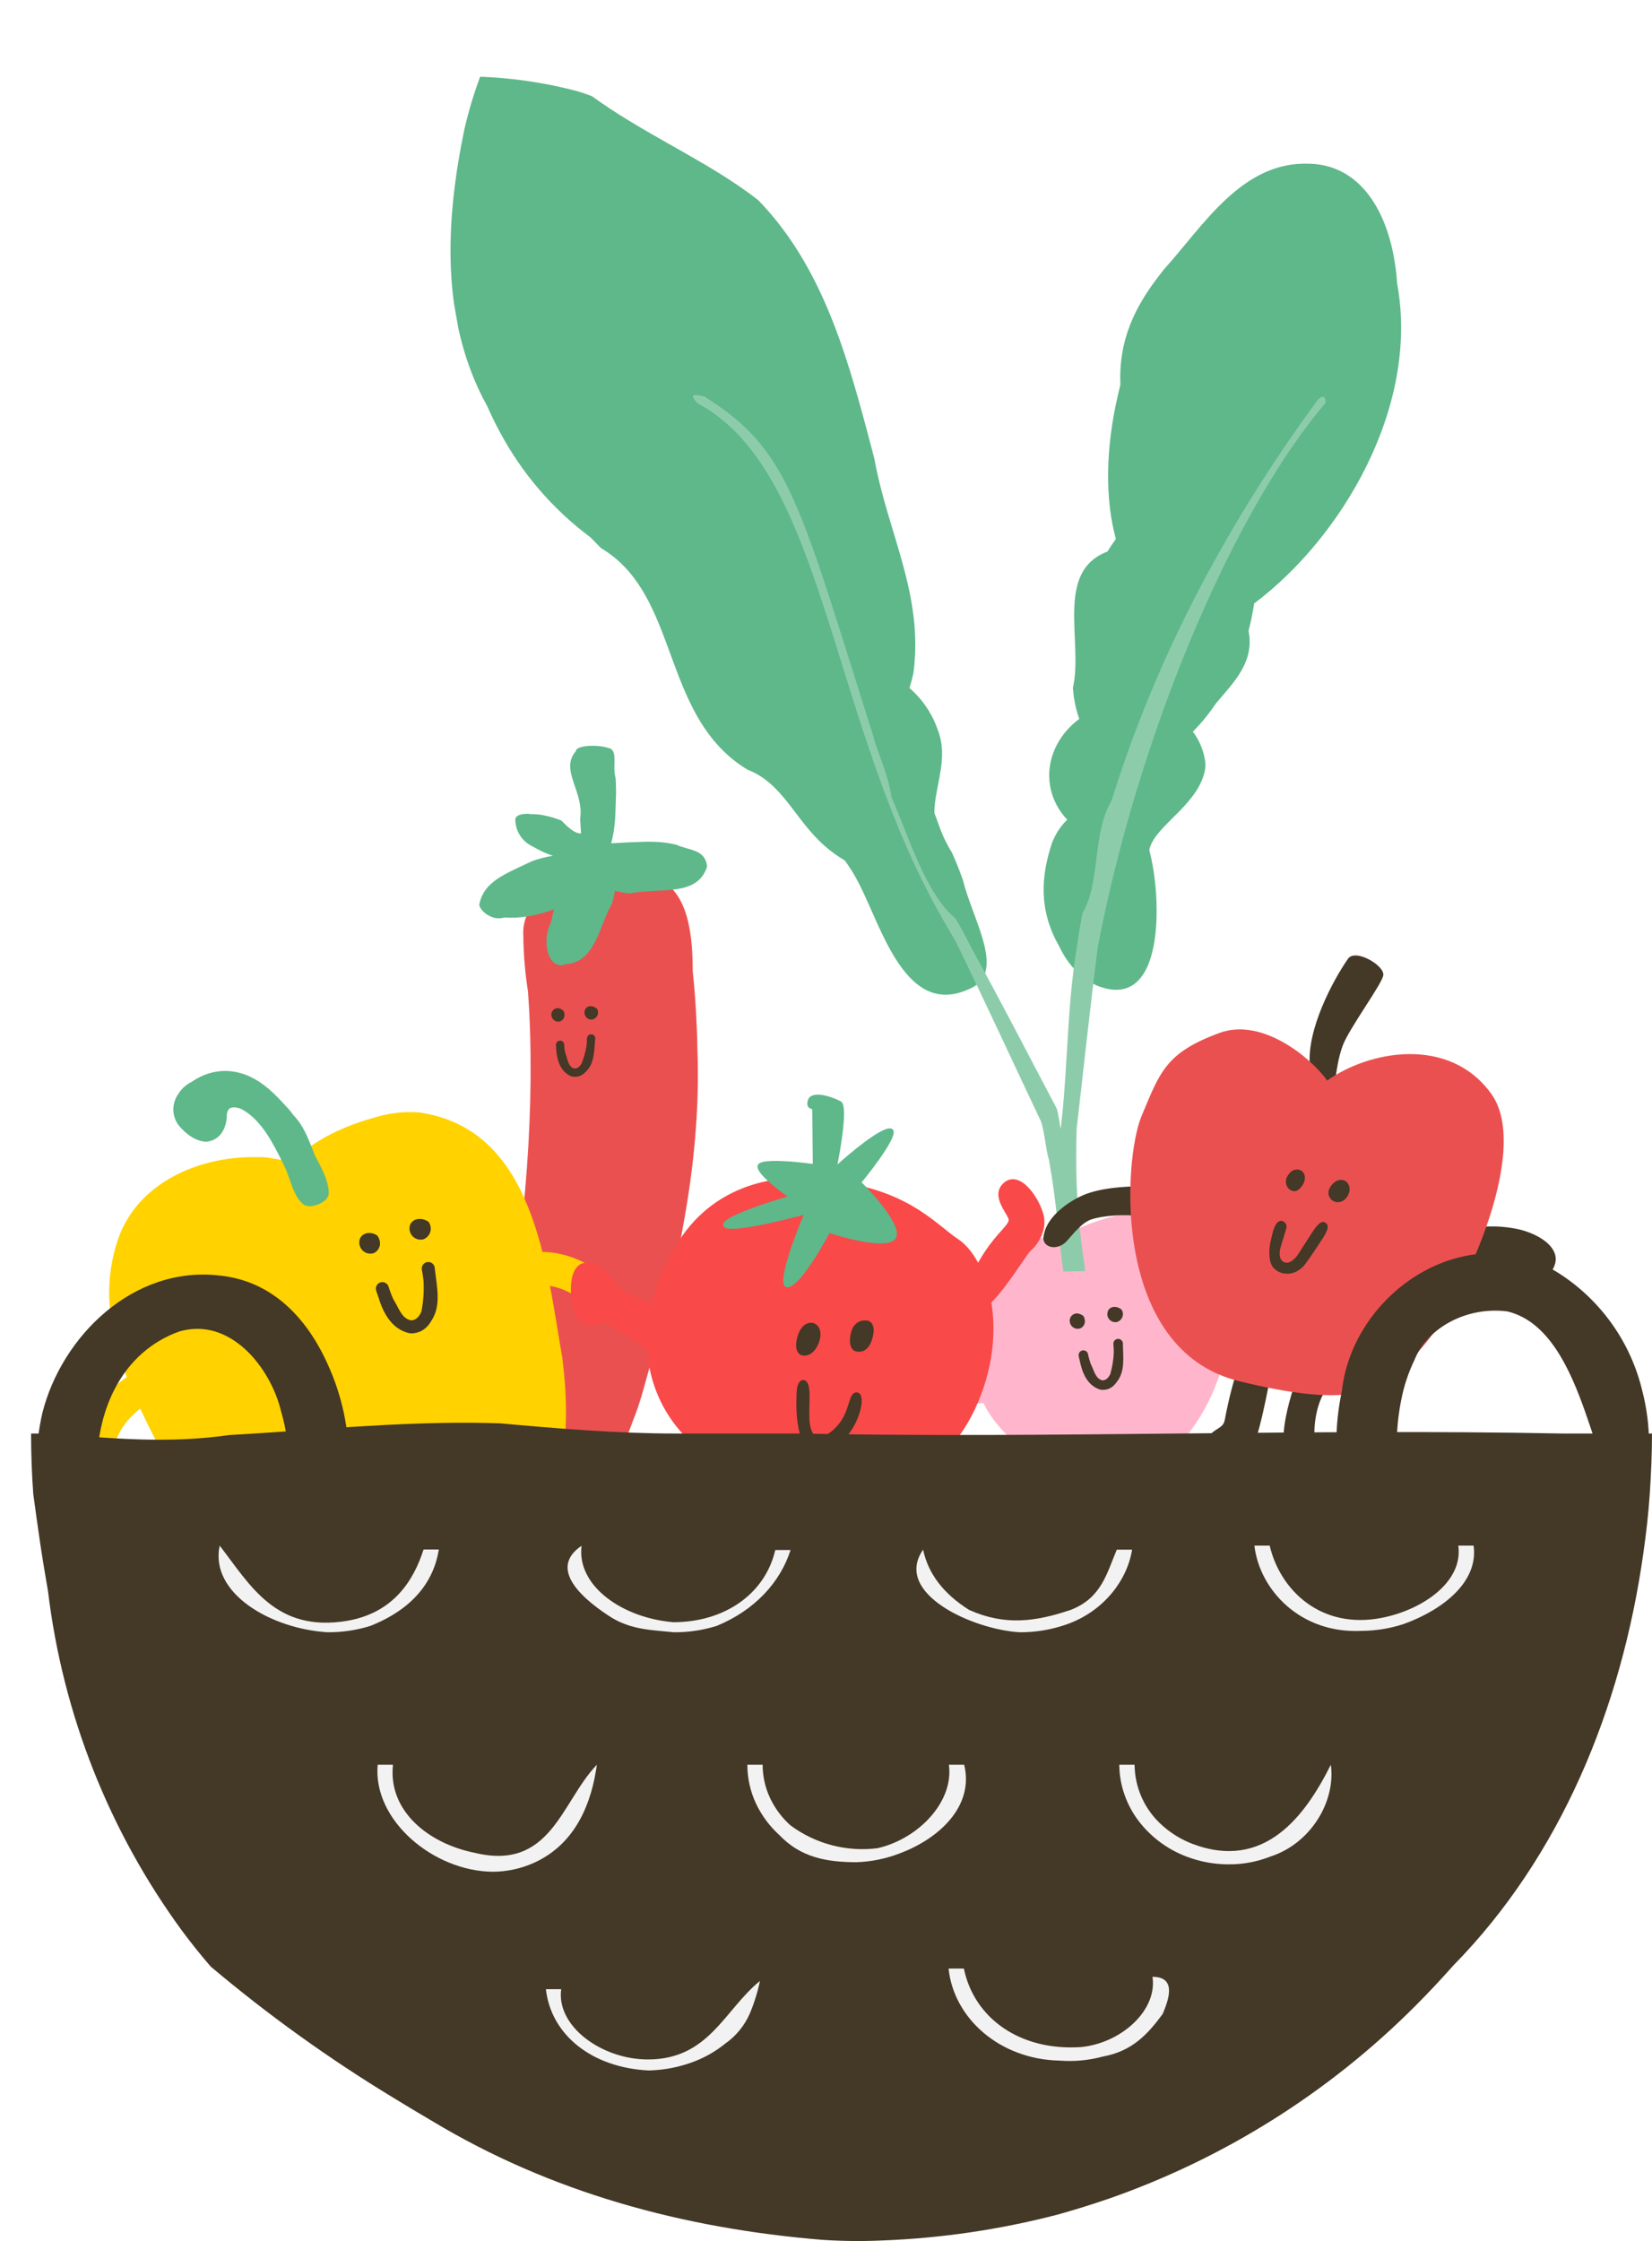 <svg width="691" height="937" viewBox="0 0 691 937" fill="none" xmlns="http://www.w3.org/2000/svg">
<g clip-path="url(#clip0_687_399)">
<path d="M248.881 365.363C254.254 364.985 259.643 364.88 265.026 365.049C267.436 365.095 269.83 365.451 272.149 366.11C286.93 370.469 289.728 387.662 289.749 405.841C289.876 407.881 290.149 409.887 290.325 411.923C290.849 417.976 291.228 424.062 291.461 430.182C291.629 432.885 291.65 435.597 291.696 438.307C293.68 488.434 281.837 536.041 269.113 580.99C268.546 582.974 267.978 584.958 267.335 586.922C266.692 588.886 266.025 590.853 265.232 592.777C264.389 595.099 263.496 597.4 262.604 599.725C261.712 602.05 260.462 604.964 259.44 607.569C243.565 648.182 221.606 686.148 194.317 720.164C193.201 721.664 192.035 723.143 190.941 724.593C186.37 730.452 181.798 736.287 177.19 741.556C175.446 743.877 173.491 746.03 171.348 747.988C170.225 748.999 169.008 749.901 167.715 750.681C159.852 758.349 142.339 754.506 148.949 741.76C157.711 723.947 166.626 708.591 172.986 691.84C174.111 689.303 175.138 686.772 176.264 684.235C189.999 650.769 198.996 615.721 207.777 579.183C208.326 576.509 208.824 573.814 209.349 571.142C218.476 522.717 223.723 472.215 221.397 423.343C221.216 420.443 221.036 417.544 220.855 414.644C219.651 407.004 218.997 399.287 218.9 391.553C218.769 389.898 218.856 388.234 219.159 386.603C220.746 377.993 228.168 372.745 235.378 369.657C237.554 368.712 239.787 367.906 242.064 367.243C244.292 366.465 246.569 365.837 248.881 365.363Z" fill="#EB5050"/>
<path d="M269.122 351.967C263.013 352.15 260.555 352.302 255.639 352.608C257.638 345.083 257.332 340.169 257.683 331.538C257.702 329.464 257.623 327.397 257.496 325.357C256.109 320.51 258.261 315.442 255.65 313.138C250.581 310.987 240.748 311.599 240.901 314.056C233.985 321.887 244.43 331.104 242.658 342.291C242.774 344.158 242.889 346.001 243.042 348.459C240.584 348.612 237.972 346.308 234.81 343.076C232.62 342.194 230.356 341.51 228.045 341.03C226.089 340.587 224.088 340.38 222.084 340.414C220.307 340.006 215.39 340.312 215.543 342.77C215.582 345.146 216.297 347.463 217.605 349.448C218.913 351.433 220.759 353.005 222.928 353.978C224.947 355.18 227.058 356.22 229.242 357.088C229.925 357.366 230.606 357.595 231.287 357.824C228.298 358.287 225.361 359.04 222.518 360.072C212.004 365.192 202.324 368.261 200.477 378.243C200.63 380.701 205.852 385.309 210.953 383.61C212.785 383.752 214.625 383.762 216.458 383.638C220.845 383.294 225.174 382.42 229.35 381.035L231.765 380.194C231.231 381.997 230.794 383.828 230.454 385.678C226.228 393.909 229.451 406.042 236.673 403.126C248.963 402.361 250.504 387.464 255.974 377.823C256.499 376.079 256.924 374.307 257.248 372.515C259.236 372.991 261.253 373.343 263.285 373.569C276.527 371.043 291.583 375.04 295.734 362.447C295.714 361.007 295.249 359.608 294.403 358.442C293.558 357.276 292.373 356.4 291.01 355.933C288.474 354.832 285.36 354.36 282.843 353.185C280.762 352.678 278.646 352.331 276.512 352.148C274.055 351.938 271.586 351.877 269.122 351.967Z" fill="#5EB88A"/>
<path d="M236.095 423.982C236.154 424.452 236.1 424.929 235.936 425.374C235.813 425.742 235.606 426.076 235.33 426.349C234.929 426.801 234.375 427.09 233.775 427.161C233.265 427.199 232.755 427.104 232.293 426.883C231.831 426.663 231.435 426.325 231.144 425.904C230.853 425.483 230.678 424.993 230.635 424.483C230.592 423.974 230.685 423.461 230.902 422.998C231.058 422.681 231.276 422.399 231.543 422.168C231.81 421.937 232.12 421.762 232.457 421.654C232.793 421.545 233.148 421.506 233.5 421.537C233.852 421.568 234.194 421.67 234.506 421.836C235.006 422.072 235.455 422.405 235.826 422.815C235.978 423.187 236.068 423.581 236.095 423.982Z" fill="#443826"/>
<path d="M250.16 423.181C250.186 423.921 249.943 424.645 249.474 425.219C249.006 425.793 248.345 426.177 247.615 426.3C247.105 426.338 246.593 426.243 246.131 426.022C245.67 425.802 245.273 425.464 244.982 425.043C244.692 424.622 244.517 424.132 244.475 423.622C244.432 423.112 244.523 422.6 244.74 422.137C245.516 420.337 248.097 420.177 249.888 421.989C250.041 422.37 250.133 422.772 250.16 423.181Z" fill="#443826"/>
<path d="M240.714 450.213C240.094 450.261 239.469 450.192 238.875 450.008C234.183 447.981 233.007 442.972 232.654 438.874C232.594 437.916 232.551 437.228 232.536 436.983C232.518 436.757 232.547 436.53 232.617 436.314C232.688 436.099 232.799 435.9 232.947 435.728C233.094 435.556 233.275 435.415 233.477 435.313C233.679 435.211 233.899 435.149 234.124 435.132C234.352 435.111 234.581 435.136 234.799 435.205C235.017 435.273 235.219 435.385 235.394 435.532C235.568 435.68 235.711 435.861 235.815 436.064C235.919 436.268 235.982 436.49 235.999 436.718C235.999 437.26 236.033 437.801 236.1 438.339C236.137 438.929 236.299 439.56 236.437 440.193C237.328 442.605 237.48 445.062 239.29 446.38C239.507 446.547 239.761 446.663 240.029 446.718C240.297 446.774 240.574 446.769 240.84 446.703C241.318 446.61 241.764 446.395 242.134 446.08C242.542 445.721 242.891 445.299 243.167 444.831C244.184 442.416 244.905 439.886 245.314 437.297C245.399 436.675 245.436 436.081 245.477 435.56C245.519 435.04 245.415 434.553 245.539 434.175C245.542 433.714 245.727 433.273 246.053 432.948C246.38 432.623 246.821 432.439 247.282 432.438C247.737 432.456 248.169 432.64 248.499 432.954C248.816 433.284 248.994 433.724 248.994 434.181C248.451 439.322 248.773 444.507 245.071 448.067C244.62 448.589 244.09 449.038 243.501 449.399C242.899 449.763 242.239 450.021 241.55 450.161L240.714 450.213Z" fill="#443826"/>
</g>
<g clip-path="url(#clip1_687_399)">
<path d="M525.352 535.356C524.623 535.115 523.853 535.02 523.087 535.076C522.321 535.133 521.573 535.34 520.888 535.686C520.202 536.031 519.591 536.509 519.089 537.091C518.588 537.673 518.206 538.348 517.966 539.078C516.6 543.009 514.49 546.641 511.751 549.775C511.497 548.336 511.337 547.429 511.261 546.997C507.295 524.518 497.436 489.412 442.989 517.493C442.989 517.493 403.748 513.763 403.428 552.401C403.299 560.042 404.402 567.654 406.693 574.945C400.813 574.201 395.308 571.652 390.938 567.649C390.379 567.121 389.722 566.709 389.004 566.436C388.287 566.163 387.522 566.034 386.754 566.056C385.986 566.079 385.231 566.252 384.53 566.567C383.829 566.882 383.197 567.331 382.67 567.89C382.143 568.449 381.731 569.106 381.458 569.824C381.185 570.542 381.056 571.306 381.078 572.074C381.101 572.842 381.274 573.598 381.589 574.298C381.904 574.999 382.353 575.631 382.912 576.158C390.496 583.308 401.993 587.497 411.389 586.67C411.876 587.667 412.396 588.674 412.963 589.702C418.882 599.534 430.787 610.151 444.987 615.11L438.904 639.926C433.147 640.941 429.592 646.021 432.978 648.391C436.364 650.761 446.692 650.423 447.824 646.499L457.046 615.831C459.21 615.909 461.378 615.869 463.538 615.71C469.407 615.276 475.116 613.59 480.28 610.767C481.884 619.017 485.763 636.288 489.275 642.821C490.632 647.315 504.537 641.939 505.229 637.365C506.16 634.233 502.266 628.984 495.578 633.132C493.948 623.893 491.45 611.839 489.401 606.027C498.967 601.371 510.057 580.124 512.22 566.476C512.262 566.127 512.276 565.783 512.301 565.422C517.118 561.605 525.492 553.806 529.075 542.741C529.316 542.012 529.411 541.243 529.354 540.476C529.297 539.71 529.09 538.963 528.744 538.277C528.398 537.591 527.921 536.98 527.339 536.479C526.757 535.977 526.082 535.596 525.352 535.356Z" fill="#FFB6CC"/>
<path d="M398.206 356.539C396.431 353.685 394.908 350.682 393.654 347.563C392.665 345.066 391.966 342.786 390.824 339.93C390.872 337.126 391.174 334.331 391.725 331.58C393.202 323.128 395.896 314.18 392.159 304.942C391.38 302.663 390.385 300.463 389.189 298.372C386.89 294.338 383.924 290.722 380.417 287.678C381.042 285.668 381.6 283.611 382.064 281.451C386.415 248.497 371.393 223.072 365.721 191.768C364.807 188.268 363.88 184.757 362.942 181.232C353.581 146.009 343.01 110.316 317.151 83.686C314.568 81.664 311.897 79.731 309.162 77.854C290.018 64.73 267.548 54.702 247.619 40.233C244.67 39.063 241.64 38.11 238.553 37.381C235.526 36.624 232.485 35.958 229.474 35.377C226.463 34.795 222.991 34.206 219.779 33.748C216.567 33.291 213.373 32.935 210.223 32.659C207.073 32.384 203.922 32.183 200.831 32.076C199.512 35.618 198.297 39.245 197.193 42.913C196.089 46.58 195.116 50.313 194.239 54.088C186.622 90.735 183.61 133.38 203.777 169.798C205.356 173.363 207.059 176.877 208.91 180.304C218.14 197.723 231.133 212.868 246.945 224.64C248.476 226.166 249.947 227.687 251.381 229.17C281.389 246.936 277.411 289.737 302.943 314.346C305.89 317.191 309.148 319.692 312.658 321.803C327.412 327.465 332.38 342.585 344.863 353.619C347.494 355.946 350.343 358.012 353.371 359.79C355.653 362.896 357.669 366.189 359.397 369.634C368.996 388.463 378.997 425.295 405.024 413.684C421.45 407.284 407.027 385.255 402.808 368.073C401.398 364.033 399.841 360.168 398.206 356.539Z" fill="#5EB88A"/>
<path d="M294.714 165.848C289.761 164.436 288.366 165.113 291.773 168.607C346.302 197.761 346.503 303.441 396.178 387.51C397.38 389.554 398.578 391.608 399.773 393.672C412.524 419.766 423.876 444.577 435.401 468.854C436.925 473.036 437.41 480.83 438.769 484.998C442.372 505.419 442.431 515.677 444.774 531.647L453.993 531.504C450.964 518.876 449.914 499.132 446.185 487.251C444.954 483.298 443.305 467.311 441.983 463.433C427.693 436.439 421.893 424.76 406.167 396.016C404.067 391.683 401.843 387.742 399.58 383.912C387.089 373.844 379.519 348.098 372.806 333.093C371.949 324.875 365.682 310.8 365.492 308.46C333.866 208.696 330.264 188.275 294.714 165.848Z" fill="#8DCCAA"/>
<path d="M557.752 70.29C555.648 69.526 553.464 69.001 551.243 68.723C550.135 68.579 549.02 68.493 547.903 68.466C519.475 67.146 503.259 94.581 486.843 112.643L484.549 115.615C474.894 128.181 467.804 142.075 468.648 160.816L467.672 164.876C462.34 187.556 462.213 208.873 466.749 225.331C466.14 226.166 465.564 227.024 464.965 227.916C464.366 228.808 463.795 229.695 463.258 230.606C440.994 238.986 453.195 268.441 448.778 287.562C448.875 288.866 448.998 290.075 449.157 291.309C449.614 294.47 450.372 297.581 451.42 300.599C442.392 307.297 437.352 317.921 439.271 328.801C440.221 334.051 442.708 338.901 446.418 342.735C444.404 344.655 442.723 346.897 441.446 349.37C440.991 350.237 440.557 351.144 440.158 352.075C435.363 366.277 434.364 380.55 443.088 395.765C443.701 397.051 444.341 398.244 445.015 399.372C447.685 403.846 451.345 407.647 455.716 410.483C456.692 411.065 457.702 411.59 458.739 412.057C487.626 423.802 486.025 374.952 480.721 355.484C480.898 354.517 481.207 353.579 481.639 352.695C485.976 343.635 501.92 335.183 504.101 321.384C504.265 320.053 504.213 318.704 503.945 317.39C503.212 313.227 501.501 309.297 498.954 305.924C501.806 303.057 504.427 299.97 506.793 296.691C507.414 295.839 507.978 294.998 508.629 294.067C515.895 285.454 524.883 276.85 522.231 263.754C522.476 262.791 522.722 261.828 522.953 260.867C523.415 258.945 523.76 257.029 524.138 255.137C524.298 254.189 524.445 253.258 524.59 252.312C561.357 224.783 593.792 169.928 584.428 118.708C584.318 117.243 584.197 115.885 584.057 114.5C581.626 92.314 572.579 75.687 557.752 70.29Z" fill="#5EB88A"/>
<path d="M551.276 167.057C553.652 164.798 554.502 166.25 554.484 168.42C517.44 211.787 478.567 300.633 460.514 389.232C460.064 391.389 459.644 393.556 459.225 395.722C455.816 422.322 453.214 447.355 450.334 471.992C450.21 476.08 450.154 480.14 450.164 484.145C450.129 499.521 451.349 514.874 453.812 530.052L444.278 525.977C443.354 514.179 442.792 502.58 442.59 491.18C442.524 487.383 442.511 483.606 442.55 479.85C446.978 451.957 445.584 424.127 450.702 394.258C451.258 389.842 452.017 385.731 452.834 381.699C460.393 368.865 456.79 348.443 464.935 334.808C466.119 331.008 467.328 327.263 468.583 323.525C488.616 263.898 518.357 211.937 551.276 167.057Z" fill="#8DCCAA"/>
<path d="M453.7 551.619C453.823 552.15 453.824 552.703 453.703 553.236C453.598 553.667 453.401 554.072 453.125 554.421C452.713 554.981 452.115 555.376 451.437 555.535C450.859 555.646 450.262 555.604 449.706 555.411C449.149 555.219 448.653 554.884 448.266 554.44C447.88 553.996 447.616 553.458 447.503 552.88C447.39 552.303 447.431 551.705 447.622 551.148C447.759 550.767 447.972 550.418 448.248 550.121C448.523 549.824 448.856 549.586 449.226 549.421C449.596 549.256 449.995 549.168 450.4 549.161C450.805 549.154 451.208 549.228 451.583 549.38C452.195 549.569 452.758 549.891 453.233 550.321C453.46 550.725 453.618 551.163 453.7 551.619Z" fill="#443826"/>
<path d="M469.668 548.86C469.796 549.703 469.613 550.564 469.152 551.282C468.692 551.999 467.985 552.525 467.165 552.759C466.587 552.871 465.99 552.828 465.434 552.636C464.877 552.444 464.381 552.109 463.994 551.665C463.608 551.22 463.345 550.683 463.231 550.105C463.118 549.527 463.159 548.93 463.349 548.373C463.98 546.228 466.93 545.708 469.144 547.573C469.389 547.969 469.567 548.405 469.668 548.86Z" fill="#443826"/>
<path d="M462.359 581.03C461.652 581.156 460.927 581.153 460.221 581.022C454.607 579.311 452.587 573.584 451.689 569.083C451.398 568.021 451.244 567.232 451.198 566.973C451.147 566.716 451.147 566.451 451.199 566.194C451.25 565.937 451.352 565.692 451.499 565.475C451.645 565.257 451.833 565.071 452.052 564.926C452.271 564.782 452.516 564.682 452.774 564.632C453.293 564.533 453.831 564.643 454.269 564.938C454.707 565.233 455.011 565.689 455.114 566.208C455.213 566.769 455.325 567.402 455.543 568.046C455.76 568.691 455.941 569.46 456.158 570.104C457.509 572.715 458.037 575.709 460.205 576.81C460.473 576.983 460.779 577.092 461.097 577.126C461.414 577.16 461.736 577.119 462.036 577.006C462.544 576.824 463 576.52 463.363 576.119C463.782 575.658 464.13 575.136 464.396 574.572C465.244 571.656 465.74 568.649 465.872 565.616C465.877 564.888 465.849 564.136 465.827 563.591C465.805 563.045 465.758 562.445 465.711 562.009C465.682 561.748 465.704 561.485 465.777 561.234C465.851 560.983 465.972 560.748 466.136 560.544C466.3 560.34 466.503 560.17 466.733 560.045C466.962 559.919 467.215 559.84 467.475 559.813C467.736 559.782 468 559.804 468.252 559.876C468.505 559.949 468.74 560.071 468.945 560.236C469.358 560.574 469.624 561.059 469.688 561.589C469.725 567.518 470.769 573.433 466.999 577.971C466.541 578.635 465.992 579.232 465.367 579.743C464.727 580.237 464.005 580.615 463.234 580.861C462.947 580.936 462.654 580.993 462.359 581.03Z" fill="#443826"/>
<path d="M537.329 602.741C537.18 594.058 540.276 584.223 542.359 577.763L554.292 580.609C548.441 589.007 548.821 602.853 550.026 603.325C561.02 607.632 558.999 615.195 557.302 615.565C554.103 616.262 543.181 616.129 539.145 614.914C535.109 613.699 537.365 604.828 537.329 602.741Z" fill="#443826" stroke="#443826"/>
<path d="M512.767 593.85C514.536 584.666 516.295 577.998 518.182 572.559C522.576 572.858 531.275 573.811 530.914 575.231C530.463 577.005 526.094 603.095 521.541 609.115C520.437 610.575 515.907 611.46 513.716 611.659C510.354 612.252 501.979 608.938 503.486 605.09C506.716 596.845 511.825 598.74 512.767 593.85Z" fill="#443826" stroke="#443826"/>
<path d="M548.443 446.139C546.765 430.751 558.255 409.784 564.21 401.224C566.741 397.346 577.844 403.535 578.127 407.408C578.337 410.295 563.895 429.573 561.134 437.088C559.293 442.098 558.635 447.409 558.15 450.307C555.567 455.758 550.121 461.526 548.443 446.139Z" fill="#443826" stroke="#443826"/>
<path d="M630.263 525.505C627.066 524.969 619.62 526.009 616.003 527.356C614.911 522.985 614.201 514.091 620.1 513.475C627.473 512.706 634.603 514.33 635.858 514.649C641.18 516.003 646.473 518.804 648.836 522.294C651.308 525.945 649.964 528.752 648.98 530.642C647.995 532.533 644.842 532.801 642.719 530.75C640.477 528.584 634.612 526.233 630.263 525.505Z" fill="#443826" stroke="#443826"/>
<path d="M454.473 499.693C462.61 496.662 474.008 496.413 480.594 496.514C483.794 495.816 483.67 509.013 481.122 508.549C470.651 506.641 460.878 507.934 456.566 509.293C452.253 510.651 448.801 515.314 445.649 518.795C441.859 522.553 436.556 521.024 436.952 517.338C437.921 508.328 449.048 501.713 454.473 499.693Z" fill="#443826" stroke="#443826"/>
<path d="M510.139 431.864C528.14 425.259 548.813 442.707 555.125 451.805C572.892 439.134 606.351 433.098 623.791 457.367C641.231 481.637 610.378 545.76 595.257 562.882C580.136 580.003 571.968 590.582 518.428 577.533C464.889 564.485 469.784 485.07 477.496 466.631C485.208 448.191 487.639 440.12 510.139 431.864Z" fill="#EB5050"/>
<path d="M539.112 491.743C540.676 489.307 542.23 489.388 543.25 489.584C545.334 489.986 545.993 492.813 544.471 495.184C543.22 497.132 541.794 498.281 539.846 497.03C538.757 496.33 537.518 494.227 539.112 491.743Z" fill="#443826"/>
<path d="M557.033 496.276C558.339 494.433 560.017 493.472 561.791 493.924C563.565 494.375 564.315 496.627 563.95 498.062C563.048 501.611 560.022 503.108 557.587 501.544C557.084 501.222 554.976 499.18 557.033 496.276Z" fill="#443826"/>
<path d="M537.559 513.449C538.01 511.675 536.444 510.899 535.749 510.911C533.349 511.434 532.62 516.53 532.031 518.844C531.129 522.392 531.062 527.853 533.185 529.904C534.884 531.545 536.595 532.094 538.682 532.058C541.271 532.013 542.995 530.699 544.42 529.55C545.428 528.738 549.912 522.069 553.04 517.197C556.168 512.326 554.393 511.875 553.906 511.562C552.445 510.624 550.047 514.358 548.691 516.469L543.374 524.751C542.331 526.375 539.599 529.344 537.011 528.233C533.775 526.843 534.927 522.314 535.129 521.52C535.58 519.746 537.108 515.224 537.559 513.449Z" fill="#443826"/>
<path d="M539.112 491.743C540.676 489.307 542.23 489.388 543.25 489.584C545.334 489.986 545.993 492.813 544.471 495.184C543.22 497.132 541.794 498.281 539.846 497.03C538.757 496.33 537.518 494.227 539.112 491.743Z" stroke="#443826"/>
<path d="M557.033 496.276C558.339 494.433 560.017 493.472 561.791 493.924C563.565 494.375 564.315 496.627 563.95 498.062C563.048 501.611 560.022 503.108 557.587 501.544C557.084 501.222 554.976 499.18 557.033 496.276Z" stroke="#443826"/>
<path d="M537.559 513.449C538.01 511.675 536.444 510.899 535.749 510.911C533.349 511.434 532.62 516.53 532.031 518.844C531.129 522.392 531.062 527.853 533.185 529.904C534.884 531.545 536.595 532.094 538.682 532.058C541.271 532.013 542.995 530.699 544.42 529.55C545.428 528.738 549.912 522.069 553.04 517.197C556.168 512.326 554.393 511.875 553.906 511.562C552.445 510.624 550.047 514.358 548.691 516.469L543.374 524.751C542.331 526.375 539.599 529.344 537.011 528.233C533.775 526.843 534.927 522.314 535.129 521.52C535.58 519.746 537.108 515.224 537.559 513.449Z" stroke="#443826"/>
</g>
<g clip-path="url(#clip2_687_399)">
<path d="M44.133 605.746C42.654 606.162 41.079 606.074 39.656 605.494C37.938 604.804 36.564 603.46 35.837 601.758C35.11 600.055 35.089 598.134 35.778 596.416C40.341 585.075 49.957 575.964 63.583 570.073C71.787 566.525 80.534 564.395 89.451 563.773C91.301 563.711 93.1 564.386 94.452 565.65C95.804 566.913 96.599 568.662 96.662 570.511C96.725 572.361 96.05 574.16 94.786 575.512C93.523 576.864 91.775 577.66 89.925 577.723C83.164 577.949 56.344 582.69 48.748 601.625C48.347 602.62 47.723 603.51 46.922 604.225C46.122 604.94 45.168 605.46 44.133 605.746Z" fill="#FFD200"/>
<path d="M158.829 466.658C146.312 469.982 134.314 474.865 123.987 483.895C120.706 486.861 114.146 483.553 108.502 483.842C103.567 483.686 98.629 484.004 93.755 484.791C74.298 487.956 56.431 498.794 49.629 517.412C37.56 551.575 55.544 583.022 70.188 612.232C72.09 616.377 73.981 620.44 75.993 624.422C84.144 640.27 94.662 654.554 109.154 665.149C123.235 675.786 144.669 667.965 160.794 657.116C163.911 655.025 166.911 652.764 169.779 650.343C173.788 650.993 177.832 651.397 181.89 651.552C199.59 652.318 223.065 651.961 229.348 633.777C235.749 616.189 237.528 598.485 236.454 580.898C236.194 576.49 235.745 572.098 235.195 567.686C228.423 528.786 223.457 472.151 175.521 465.145C169.911 464.688 164.265 465.2 158.829 466.658Z" fill="#FFD200"/>
<path d="M121.101 464.143C116.656 459.232 112.208 454.31 106.513 451.16C105.84 450.78 105.105 450.44 104.47 450.11C102.478 449.18 100.372 448.515 98.207 448.132C93.298 447.275 88.243 448.008 83.778 450.224C82.536 450.83 81.342 451.529 80.206 452.317C78.461 453.15 76.92 454.357 75.694 455.854C75.3 456.327 74.943 456.829 74.627 457.358C73.247 459.248 72.504 461.527 72.503 463.867C72.503 466.207 73.246 468.487 74.625 470.377C77.725 474.141 81.643 477.157 86.321 477.39C87.035 477.318 87.738 477.167 88.418 476.94C92.92 475.41 94.925 470.722 94.878 465.904C94.965 465.226 95.195 464.573 95.553 463.99C95.741 463.727 95.984 463.51 96.266 463.352C96.548 463.195 96.861 463.101 97.183 463.078C97.844 462.985 98.516 463.006 99.169 463.141C99.856 463.272 100.522 463.493 101.151 463.798C109.438 468.365 114.124 477.834 118.443 486.548C118.817 487.326 119.21 488.134 119.602 488.979C121.755 494.201 123.008 500.531 126.927 503.548C129.627 505.876 137.467 502.669 137.491 499.064C137.721 494.375 134.442 488.101 131.67 483.039C131.386 482.321 131.113 481.6 130.822 480.859C128.857 475.79 126.813 470.525 122.886 466.437C122.343 465.742 121.724 464.948 121.101 464.143Z" fill="#5EB88A"/>
<path d="M158.707 518.332C158.935 519.038 159.006 519.784 158.916 520.52C158.828 521.123 158.614 521.701 158.289 522.216C157.809 523.046 157.056 523.683 156.157 524.017C155.386 524.227 154.574 524.235 153.799 524.04C153.024 523.845 152.312 523.454 151.732 522.904C151.152 522.354 150.724 521.665 150.488 520.901C150.252 520.138 150.216 519.326 150.385 518.545C150.826 516.309 153.154 515.13 155.55 515.623C156.403 515.803 157.207 516.169 157.901 516.696C158.256 517.195 158.528 517.747 158.707 518.332Z" fill="#443826"/>
<path d="M180.04 512.533C180.326 513.662 180.189 514.858 179.658 515.895C179.126 516.932 178.235 517.739 177.151 518.167C176.38 518.375 175.569 518.381 174.795 518.185C174.021 517.989 173.311 517.597 172.733 517.047C172.154 516.497 171.727 515.808 171.491 515.045C171.256 514.283 171.221 513.472 171.389 512.692C171.971 509.704 175.906 508.61 179.231 510.837C179.598 511.35 179.872 511.924 180.04 512.533Z" fill="#443826"/>
<path d="M174.344 557.194C173.4 557.459 172.415 557.553 171.438 557.471C163.602 555.87 160.088 548.357 158.279 542.375C157.75 540.952 157.435 539.904 157.328 539.56C157.226 539.217 157.192 538.858 157.23 538.502C157.267 538.146 157.374 537.801 157.544 537.487C157.715 537.173 157.945 536.895 158.223 536.67C158.501 536.445 158.821 536.277 159.164 536.175C159.858 535.972 160.604 536.053 161.239 536.399C161.874 536.745 162.346 537.329 162.551 538.023C162.757 538.762 163.044 539.576 163.372 540.451C163.7 541.326 164.077 542.248 164.49 543.171C166.634 546.537 167.731 550.482 170.873 551.746C171.259 551.941 171.685 552.044 172.117 552.047C172.55 552.05 172.977 551.954 173.366 551.766C174.061 551.452 174.665 550.968 175.124 550.359C175.641 549.687 176.044 548.934 176.316 548.131C177.096 544.076 177.381 539.942 177.167 535.818C177.073 534.83 176.959 533.895 176.838 533.071C176.718 532.247 176.588 531.523 176.463 530.942C176.319 530.233 176.461 529.496 176.859 528.892C177.257 528.287 177.878 527.866 178.586 527.719C178.935 527.645 179.294 527.641 179.645 527.707C179.995 527.773 180.328 527.909 180.626 528.105C180.926 528.301 181.185 528.554 181.388 528.85C181.59 529.146 181.733 529.479 181.806 529.83C182.636 537.896 184.827 545.777 180.305 552.444C179.769 553.384 179.1 554.241 178.32 554.989C177.512 555.748 176.58 556.363 175.565 556.806C175.167 556.962 174.759 557.092 174.344 557.194Z" fill="#443826"/>
<path d="M158.559 672.665C153.986 673.852 150.822 676.978 151.16 680.278C151.563 684.115 156.577 686.73 162.306 686.139C168.035 685.548 172.395 681.944 171.992 678.107L168.853 648.015L156.12 649.346L158.559 672.665Z" fill="#FFD200"/>
<path d="M208.892 661.059L198.773 639.913L187.228 645.43L200.286 672.715C201.945 676.203 207.515 676.996 212.74 674.505C217.965 672.013 220.841 667.156 219.175 663.682C217.749 660.685 213.401 659.684 208.892 661.059Z" fill="#FFD200"/>
<path d="M249.457 545.025C248.375 545.326 247.236 545.362 246.137 545.13C245.038 544.897 244.011 544.403 243.144 543.688C238.871 540.179 223.552 529.995 206.029 546.498C205.361 547.128 204.576 547.62 203.718 547.946C202.86 548.272 201.946 548.425 201.029 548.398C200.112 548.37 199.209 548.162 198.372 547.785C197.535 547.408 196.78 546.87 196.152 546.202C194.884 544.853 194.203 543.057 194.259 541.207C194.315 539.357 195.104 537.605 196.452 536.336C217 516.987 239.228 522.4 252.02 532.96C253.447 534.136 254.349 535.831 254.529 537.671C254.708 539.512 254.149 541.349 252.975 542.778C252.063 543.873 250.834 544.658 249.457 545.025Z" fill="#FFD200"/>
</g>
<path d="M403.247 645.197C400.921 644.454 386.469 626.693 379.588 617.207L393.265 605.813L408.144 622.038C412.222 620.117 420.127 618.631 419.12 628.056C417.861 639.837 408.124 646.757 403.247 645.197Z" fill="#F94949" stroke="#F94949"/>
<path d="M298.792 639.031C301.625 632.412 308.358 621.067 312.102 615.336L326.732 620.014C324.25 628.896 310.706 651.082 306.935 651.668C294.808 653.553 289.171 646.705 290.848 642.582C292.641 639.214 297.518 642.008 298.792 639.031Z" fill="#F94949" stroke="#F94949"/>
<path d="M430.566 522.779C429.453 523.57 420.609 538.229 413.887 544.68L408.527 530.065C415.702 516.593 422.138 513.275 422.423 510.142C422.631 507.862 414.454 500.217 420.079 495.058C426.163 489.479 434.072 500.608 435.998 508.032C437.924 515.456 431.957 521.79 430.566 522.779Z" fill="#F94949" stroke="#F94949"/>
<path d="M258.484 538.707C259.972 540.329 269.672 544.435 274.336 546.284L271.753 564.45C266.447 560.126 254.281 552.927 252.935 552.7C250.555 552.297 250.672 553.051 249.164 553.286C246.901 553.637 244.639 553.989 241.79 550.57C238.942 547.15 237.001 529.687 244.542 528.515C252.084 527.344 256.624 536.679 258.484 538.707Z" fill="#F94949" stroke="#F94949"/>
<path d="M284.043 519.64C300.39 493.62 329.028 491.023 344.177 494.075C378.532 496.46 391.031 512.283 400.499 518.535C411.688 525.924 422.196 553.782 408.667 586.007C395.138 618.232 367.468 624.076 353.022 625.549C338.576 627.021 307.406 620.28 288.287 601.624C269.168 582.969 263.609 552.165 284.043 519.64Z" fill="#F94949" stroke="#F94949"/>
<path d="M333.808 581.068C333.951 579.501 334.73 577.063 336.356 577.582C339.148 578.475 337.729 587.41 338.063 593.537C338.397 599.664 340.821 601.347 342.369 601.364C345.013 601.694 349.94 598.26 352.743 593.573C355.786 588.487 355.745 583.065 358.007 582.714C361.496 582.172 360.079 591.715 355.072 598.617C351.141 604.036 345.647 606.168 341.563 606.123C332.279 606.021 333.523 584.202 333.808 581.068Z" fill="#443826" stroke="#443826"/>
<path d="M356.403 557.474C357.325 553.469 360.225 552.246 362.605 552.649C364.984 553.051 365.776 556.018 363.894 560.945C362.011 565.872 358.006 564.662 357.458 564.262C355.715 562.988 355.784 560.162 356.403 557.474Z" fill="#443826" stroke="#443826"/>
<path d="M330.553 500.475C325.364 496.904 315.519 489.217 317.651 487.032C319.743 484.888 333.489 486.239 340.473 487.231L340.245 463.44C338.62 462.92 337.94 462.597 338.268 460.657C339.073 455.898 348.072 459.134 351.44 460.927C354.135 462.362 351.276 479.747 349.509 488.261C355.593 482.681 368.714 471.682 372.521 472.327C376.329 472.971 365.581 487.308 359.731 494.396C365.813 500.402 377.214 513.46 374.157 517.642C371.099 521.825 354.582 517.595 346.706 514.957C342.733 522.526 333.708 537.676 329.391 537.729C325.074 537.782 332.668 517.396 337.004 507.196C326.39 510.133 304.742 515.299 303.067 512.47C301.392 509.641 320.693 503.294 330.553 500.475Z" fill="#5EB88A"/>
<path d="M340.862 487.287C340.735 487.269 340.605 487.25 340.473 487.231M340.473 487.231C333.489 486.239 319.743 484.888 317.651 487.032C315.519 489.217 325.364 496.904 330.553 500.475C320.693 503.294 301.392 509.641 303.067 512.47C304.742 515.299 326.39 510.133 337.004 507.196C332.668 517.396 325.074 537.782 329.391 537.729C333.708 537.676 342.733 522.526 346.706 514.957C354.582 517.595 371.099 521.825 374.157 517.642C377.214 513.46 365.813 500.402 359.731 494.396C365.581 487.308 376.329 472.971 372.521 472.327C368.714 471.682 355.593 482.681 349.509 488.261C351.276 479.747 354.135 462.362 351.44 460.927C348.072 459.134 339.073 455.898 338.268 460.657C337.94 462.597 338.62 462.92 340.245 463.44L340.473 487.231Z" stroke="#5EB88A"/>
<path d="M335.353 566.153C334.269 565.807 332.518 563.813 334.181 558.611C335.844 553.41 339.008 553.227 340.382 553.786C342.683 554.722 343.522 558.087 341.672 562.082C339.821 566.077 336.978 566.673 335.353 566.153Z" fill="#443826" stroke="#443826"/>
<g clip-path="url(#clip3_687_399)">
<path d="M689.764 603.638C680.34 603.638 667.548 605.769 667.548 603.638C661.855 586.594 655.225 564.82 641.963 554.083C638.668 551.371 634.818 549.415 630.684 548.352C614.246 546.115 597.19 554.636 591.582 568.762C589.001 574.141 587.137 579.836 586.039 585.7C584.866 591.608 584.267 597.615 584.248 603.638H558.961C558.959 596.191 559.746 588.764 561.306 581.481C565.208 546.115 601.454 516.287 638.189 525.789C643.09 527.447 647.778 529.678 652.154 532.437C669.674 543.711 682.145 561.326 686.95 581.587C688.811 588.79 689.756 596.199 689.764 603.638Z" fill="#443826"/>
<path d="M146.105 612.693H120.818C120.826 605.108 119.749 597.561 117.62 590.28C113.206 571.681 96.15 550.376 74.829 556.767C51.377 565.289 40.717 588.725 40.567 612.693H15.28C15.249 605.279 16.08 597.886 17.754 590.663C25.792 558.897 55.641 529.07 91.886 533.332C113.207 535.462 128.131 550.376 137.15 570.594C140.066 576.984 142.283 583.67 143.76 590.536C145.32 597.819 146.107 605.245 146.105 612.693Z" fill="#443826"/>
<path d="M13 599.378C13 607.9 13.306 616.33 13.917 624.667C14.834 631.463 15.772 638.238 16.774 645.013C17.776 651.788 18.906 658.542 20.1 665.424C26.298 716.762 45.616 765.642 76.195 807.359C79.99 812.472 83.977 817.443 88.156 822.272C112.126 842.478 137.631 860.791 164.441 877.048C169.757 880.314 175.123 883.532 180.539 886.699C230.472 916.824 285.906 931.738 343.941 936.511C352.209 937.061 360.501 937.153 368.78 936.787C393.544 935.854 418.135 932.246 442.123 926.028C449.23 924.053 456.337 921.853 463.444 919.424C511.759 902.609 555.639 875.083 591.795 838.911C597.381 833.329 602.774 827.577 608.041 821.654C652.622 776.21 678.207 714.425 687.375 649.466C688.548 641.264 689.508 632.997 690.062 624.667C690.616 616.337 691 607.878 691 599.378H653.433C546.019 597.247 439.416 601.508 333.814 599.378H282.366C258.188 599.378 232.604 597.247 209.151 595.117C177.17 594.051 145.721 596.715 114.551 598.845C108.304 599.271 102.078 599.676 95.874 600.017C70.566 603.639 47.113 601.508 21.549 599.378H13Z" fill="#443826"/>
<path d="M281.811 682.468C273.113 681.551 264.584 681.551 256.056 676.502C245.395 669.791 228.339 656.369 243.263 646.313C241.131 663.08 260.32 676.502 281.641 678.271C302.961 678.271 320.018 666.532 324.282 648.081H330.678C326.414 661.504 315.754 673.242 299.806 679.804C293.985 681.63 287.912 682.529 281.811 682.468Z" fill="#F2F2F2"/>
<path d="M137.002 682.468C113.208 681.019 87.623 666.105 91.887 646.249C104.68 662.803 115.34 682.659 145.189 677.695C164.378 674.393 172.906 661.141 177.17 647.868H183.566C181.434 661.099 172.906 672.689 154.889 679.826C149.1 681.627 143.066 682.518 137.002 682.468Z" fill="#F2F2F2"/>
<path d="M206.08 782.602C181.433 782.431 155.848 761.126 157.98 737.861H164.376C162.244 757.249 179.301 770.82 198.49 774.676C230.471 782.431 234.735 753.371 249.659 737.861C247.527 753.371 241.131 770.82 223.393 778.852C217.951 781.308 212.051 782.586 206.08 782.602Z" fill="#F2F2F2"/>
<path d="M358.397 778.617C345.604 778.617 334.943 776.615 326.031 767.305C321.912 763.587 318.572 759.09 316.203 754.074C313.831 748.998 312.601 743.463 312.6 737.861H318.996C318.996 742.678 320.059 747.435 322.109 751.795C324.16 756.132 327.06 760.014 330.637 763.214C341.088 770.972 354.136 774.392 367.053 772.759C384.109 768.881 399.034 753.371 396.902 737.861H403.298C407.562 755.31 392.637 768.881 376.263 774.953C370.552 777.157 364.514 778.396 358.397 778.617Z" fill="#F2F2F2"/>
<path d="M514.038 779.513C507.96 779.537 501.931 778.431 496.257 776.253C488.243 773.218 481.251 767.982 476.088 761.147C473.608 757.832 471.659 754.152 470.31 750.239C468.919 746.259 468.199 742.076 468.178 737.861H474.574C474.614 742.66 475.664 747.397 477.654 751.765C479.645 756.133 482.533 760.033 486.13 763.214C489.805 766.519 494.053 769.125 498.666 770.905C528.941 782.431 545.999 759.187 556.659 737.861C558.791 753.371 548.13 770.82 531.5 776.21C525.944 778.417 520.017 779.539 514.038 779.513Z" fill="#F2F2F2"/>
<path d="M271.344 865.692C247.528 864.541 230.472 850.778 228.34 831.71H234.736C232.604 847.263 251.793 861.09 270.981 861.09C296.566 861.09 302.963 840.36 317.887 828.258C316.901 832.935 315.473 837.508 313.623 841.915C311.414 846.961 307.859 851.302 303.347 854.464C299.011 857.982 294.088 860.708 288.805 862.517C283.19 864.493 277.296 865.564 271.344 865.692Z" fill="#F2F2F2"/>
<path d="M443.317 861.58C418.094 861.09 398.906 843.811 396.773 823.081H403.17C407.434 843.811 426.622 857.638 452.207 855.912C469.264 854.187 484.189 840.36 482.056 826.533C492.717 826.533 488.453 836.908 486.321 842.085C479.924 850.735 473.528 857.638 461.226 859.897C455.395 861.468 449.339 862.037 443.317 861.58Z" fill="#F2F2F2"/>
<path d="M569.471 681.892C543.886 683.149 526.829 664.699 524.697 646.249H531.093C535.358 664.699 552.414 681.487 577.999 676.438C595.056 673.093 612.112 661.354 609.98 646.249H616.376C618.509 661.354 603.584 673.093 587.167 679.016C581.454 680.892 575.484 681.863 569.471 681.892Z" fill="#F2F2F2"/>
<path d="M426.623 682.468C407.435 681.488 373.321 666.382 386.114 647.932C388.246 657.988 394.642 666.375 405.303 673.093C420.227 679.805 433.02 678.122 447.944 673.093C460.737 668.065 462.869 657.988 467.133 647.932H473.529C471.397 661.354 460.736 674.776 444.447 679.74C438.686 681.579 432.671 682.5 426.623 682.468Z" fill="#F2F2F2"/>
</g>
<defs>
<clipPath id="clip0_687_399">
<rect width="171.74" height="436.259" fill="white" transform="translate(121 319.668) rotate(-3.561)"/>
</clipPath>
<clipPath id="clip1_687_399">
<rect width="390.517" height="653.926" fill="white" transform="translate(174 36.855) rotate(-10.006)"/>
</clipPath>
<clipPath id="clip2_687_399">
<rect width="228.049" height="251.273" fill="white" transform="translate(0 473.1) rotate(-15.541)"/>
</clipPath>
<clipPath id="clip3_687_399">
<rect width="678" height="413" fill="white" transform="translate(13 524)"/>
</clipPath>
</defs>
</svg>
